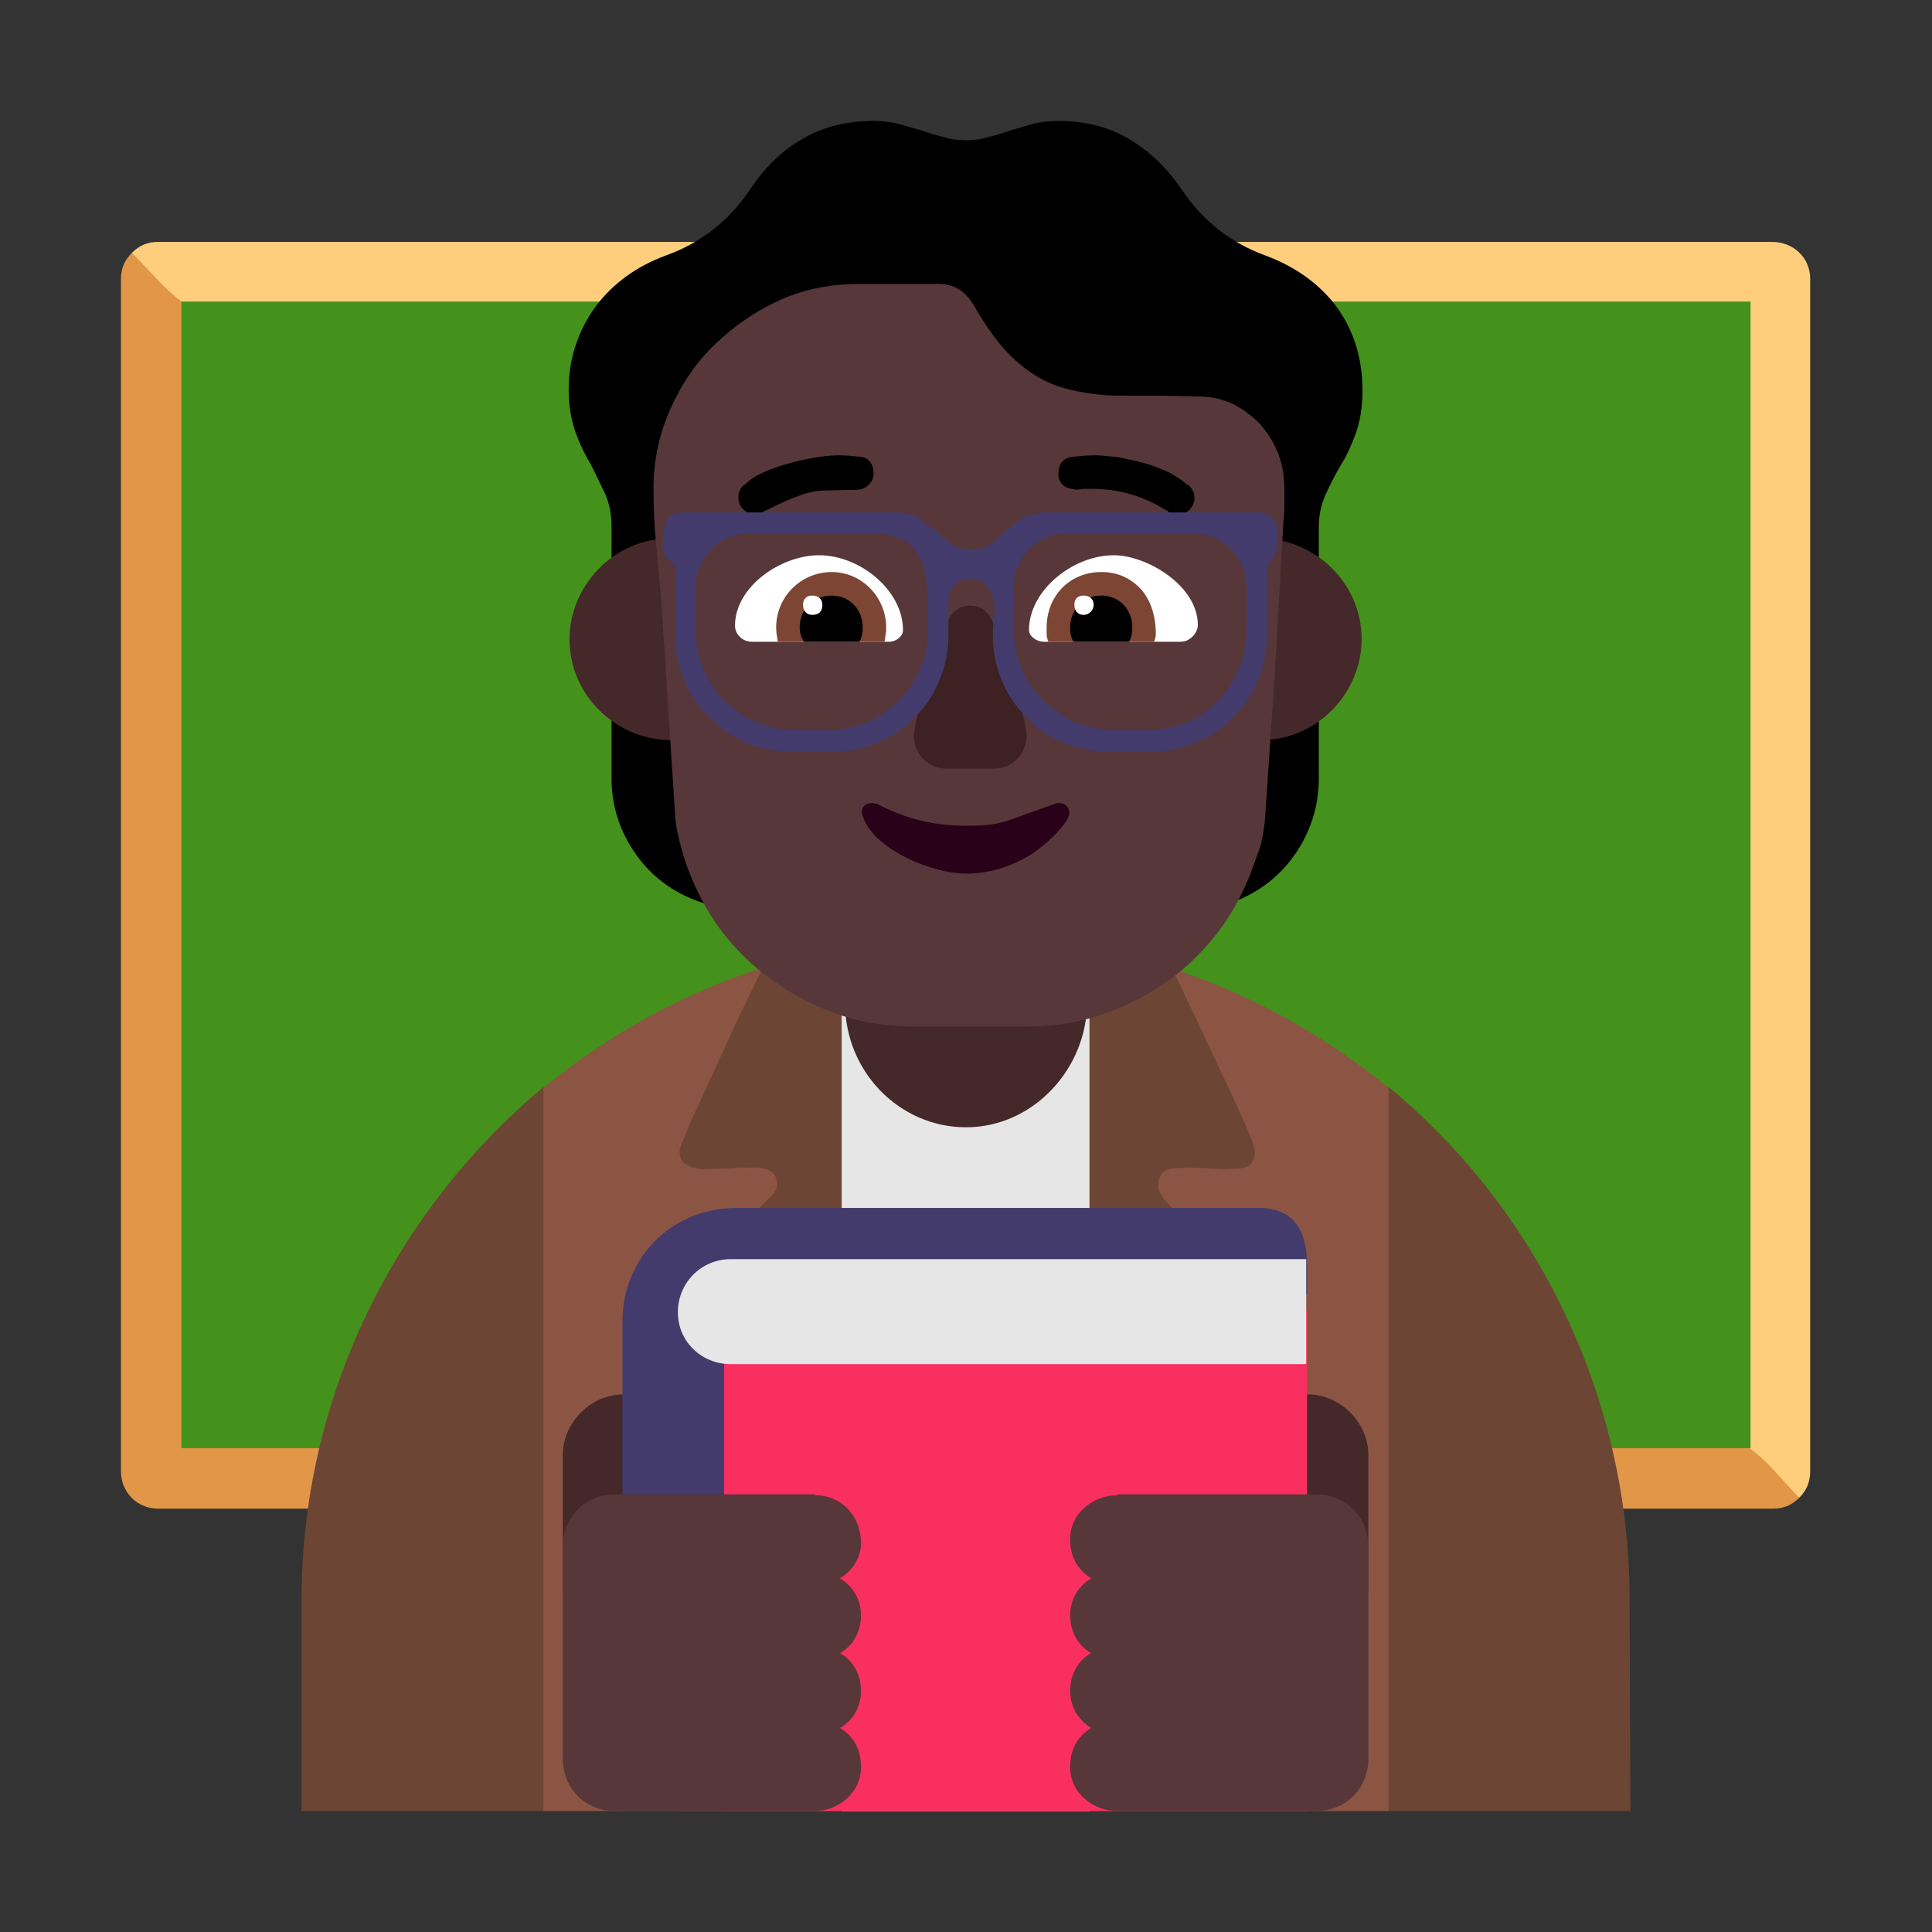 <svg version="1.1" xmlns="http://www.w3.org/2000/svg" viewBox="0 0 2300 2300"><rect x="0" y="0" width="2300" height="2300" fill="#333333" stroke="none"/><g transform="scale(1,-1) translate(-256, -1869)">
		<path d="M2398 86c9 9 13 19 13 32l0 1419c0 26-21 44-45 44l-1922 0c-12 0-22-4-31-13 4-17 59-202 59-202l539-863 1222-359c56-16 110-39 165-58 z" fill="#FFCE7C"/>
		<path d="M2367 73c12 0 22 4 31 13-17 17-37 43-58 58l-1868 1366c-20 15-40 39-59 58-9-9-13-19-13-31l0-1420c0-24 19-44 44-44l1923 0 z" fill="#E19747"/>
		<path d="M2340 145l0 1365-1868 0 0-1365 1868 0 z" fill="#44911B"/>
		<path d="M1909-287l108 431-108 430c-139 114-313 181-503 181-190 0-364-67-503-181l-108-430 108-431 1006 0 z" fill="#8C5543"/>
		<path d="M1550-287l0 1006 100 0 31-65 46-98 17-38c4-11 6-17 6-19 0-13-6-20-18-21l-19-1-41 2-19-1c-12-1-18-8-18-20 0-9 7-19 20-30l42-36c15-13 30-27 43-42 13-15 19-32 19-49 0-9-1-17-4-23l-205-565 z M1262-287l0 1006-97 0-31-64-45-98c-7-15-13-28-17-39-5-11-7-17-7-19 0-9 3-14 9-17 5-3 12-5 21-5l28 1c10 1 19 1 28 1 9 0 16-1 22-4 5-3 8-8 8-16 0-5-2-9-6-13l-98-96c-13-13-20-30-20-49 0-9 1-17 4-23l201-565 z" fill="#6D4534"/>
		<path d="M2197-287l-1 252c0 235-106 461-287 610l0-862 288 0 z M903-287l0 862c-180-151-288-372-288-611l0-251 288 0 z" fill="#6D4534"/>
		<path d="M1553-287l0 947-295 0 0-947 295 0 z" fill="#E6E6E6"/>
		<path d="M1406 527c81 0 144 71 144 148l0 184c0 82-65 148-144 148-80 0-144-66-144-148l0-184c0-82 65-148 144-148 z" fill="#452829"/>
		<path d="M1585 748l136 46c31 11 57 30 76 57 19 27 29 58 29 91l0 300c0 14 3 27 8 38 5 11 11 23 18 35 7 11 13 24 18 38 5 14 8 31 8 51 0 38-10 71-31 100-21 28-50 48-85 61-41 15-74 41-99 78-17 25-37 45-62 60-25 15-53 22-84 22-11 0-21-1-30-3l-27-8c-9-3-18-6-27-8-9-3-18-4-27-4-9 0-18 1-27 4-9 2-18 5-27 8l-28 8c-9 2-19 3-29 3-31 0-59-7-83-21-25-14-45-34-62-59-25-38-59-65-101-80-35-13-63-33-84-61-21-29-32-62-32-99 0-19 3-36 8-50 5-14 11-27 18-38l17-35c5-11 8-24 8-39l0-300c0-34 10-64 29-91 19-27 45-46 77-57l136-47 0 534c13 13 24 29 33 47 9 17 14 36 15 55 3-1 7-1 11-1 3-1 7-1 10-1 20 0 40 4 59 11 19 7 36 17 51 30 17-15 38-26 61-33 15-5 31-8 47-8 8 0 15 1 23 2 3-21 8-40 16-55 8-16 19-32 33-47l0-534 z" fill="#000000"/>
		<path d="M1757 988c68 0 120 57 120 120 0 68-57 120-120 120-68 0-120-57-120-120 0-68 57-120 120-120 z M1054 988c68 0 120 57 120 120 0 68-57 120-120 120-68 0-120-57-120-120 0-68 57-120 120-120 z" fill="#452829"/>
		<path d="M1479 647c29 0 58 4 85 13 27 9 53 21 76 37 23 15 43 34 61 56 18 22 32 47 43 74l12 33c3 11 5 23 6 34l12 178 10 178c1 6 1 12 1 19l0 18c0 14-2 28-7 41-5 13-12 25-21 35-9 10-20 18-33 25-13 6-26 9-41 9-32 1-60 1-85 1l-10 0c-21 0-40 3-58 7-21 5-40 14-58 29-18 14-36 36-54 67-5 9-11 17-18 22-7 5-16 8-27 8l-94 0c-33 0-65-6-94-19-29-13-55-31-78-53-23-22-40-48-53-77-13-29-20-61-20-94 0-25 1-47 3-65l6-66 17-263c1-11 4-23 7-34 3-12 7-23 11-33 11-27 25-52 43-74 18-22 39-41 62-56 23-16 48-28 75-37 27-9 56-13 85-13l136 0 z" fill="#573739"/>
		<path d="M1658 1256c5 0 10 2 14 6 4 4 6 9 6 14 0 7-3 12-8 16l-1 0c-5 5-13 10-22 15-9 4-19 8-30 11-11 3-21 5-32 7-11 1-19 2-26 2-9 0-18-1-28-2-10-2-15-9-15-20 0-6 2-10 5-13 3-3 6-4 11-5l6-1 7 1 12 0c32 0 61-9 88-26l2 1-1-2c5-3 9-4 12-4 z M1155 1256c2 0 5 1 8 3 27 13 50 25 72 26l41 1c11 0 20 9 20 19 0 11-5 18-14 20-10 1-19 2-28 2-27 0-93-14-111-35l-1 0c-5-4-7-9-7-16 0-10 10-20 20-20 z" fill="#000000"/>
		<path d="M1662 1105l-164 0c-7 0-17 6-17 14 0 47 52 89 101 89 39 0 100-36 100-83 0-10-10-20-20-20 z M1315 1105c7 0 16 6 16 14 0 47-51 89-100 89-45 0-100-37-100-84 0-10 9-19 20-19l164 0 z" fill="#FFFFFF"/>
		<path d="M1630 1105l-126 0c-1 3-2 6-2 9l0 8c0 37 27 66 65 66 18 0 33-6 46-19 16-17 19-40 19-55 0-3-1-6-2-9 z M1309 1105c1 7 2 10 2 17 0 35-28 66-65 66-36 0-66-29-66-66 0-7 1-10 2-17l127 0 z" fill="#7D4533"/>
		<path d="M1600 1105l-66 0c-3 5-4 10-4 17 0 22 16 38 37 38 21 0 37-16 37-38 0-7-1-12-4-17 z M1279 1105c3 5 4 10 4 17 0 22-16 38-37 38-21 0-38-16-38-38 0-6 2-12 5-17l66 0 z" fill="#000000"/>
		<path d="M1546 1137c7 0 12 6 12 12 0 7-5 11-12 11-7 0-11-4-11-11 0-7 4-12 11-12 z M1223 1137c8 0 12 4 12 12 0 7-5 11-12 11-7 0-11-4-11-11 0-7 4-12 11-12 z" fill="#FFFFFF"/>
		<path d="M1439 954c22 0 39 17 39 39 0 12-7 37-17 66-19 58-22 89-50 89-13 0-22-7-27-20-8-27-40-111-40-135 0-22 17-39 39-39l56 0 z" fill="#3D2123"/>
		<path d="M1406 829c24 0 47 6 69 18 22 11 54 42 54 54 0 7-5 12-12 12l-2 0c-66-22-63-27-109-27-39 0-71 8-106 26l-5 1c-9 0-13-4-13-12l2-6c15-39 83-66 122-66 z" fill="#290118"/>
		<path d="M1885-28l-143 0 0 165c0 38 31 72 71 72 38 0 72-33 72-72l0-165 z M1070-28l0 165c0 39-34 72-72 72-38 0-72-33-72-72l0-165 144 0 z" fill="#452829"/>
		<path d="M1627 974c19 0 36 4 53 11 17 7 31 17 44 30 12 12 22 26 29 43 7 17 11 34 11 53l0 80c0 3 1 5 2 7l5 7c2 3 4 6 5 11 1 4 2 10 2 18 0 7-2 13-7 18-5 5-11 7-18 7l-249 0c-13 0-24-2-31-7-7-5-14-10-19-15l-18-15c-6-5-14-7-24-7-10 0-18 2-24 7-7 5-13 10-18 15l-20 15c-7 5-17 7-30 7l-250 0c-13 0-20-4-22-13-2-9-3-19-3-28 0-8 3-13 8-16 5-3 7-7 7-12l0-79c0-19 4-36 11-53 7-17 17-31 30-43 12-13 26-23 43-30 17-7 34-11 53-11l51 0c19 0 36 4 53 11 17 7 31 17 44 30 12 12 22 26 29 43 7 17 11 34 11 53l0 44c0 7 3 13 8 18 5 5 12 7 19 7 9 0 15-3 19-8 4-5 7-12 8-19l1-11-1-11c-1-8-1-15-1-20 0-19 4-37 11-53 7-17 17-31 30-44 12-13 26-22 43-29 17-7 35-11 54-11l51 0 z M1622 1000l-40 0c-63 0-119 52-119 119l0 51c0 35 27 64 64 64l150 0c35 0 63-30 63-64l0-51c0-62-48-119-118-119 z M1242 1000l-39 0c-68 0-119 55-119 119l0 51c0 34 28 64 63 64l150 0c52 0 63-38 63-77l0-38 1 0c0-63-52-119-119-119 z" fill="#433B6B"/>
		<path d="M1812-287l0 588c0 32-25 59-58 59l-549 0c-74 0-136-59-136-136l0-511 743 0 z" fill="#F92F60"/>
		<path d="M1118-287l0 615 694 0 0 35c0 36-12 68-58 68l-621 0c-78 0-136-60-136-135l0-583 121 0 z" fill="#433B6B"/>
		<path d="M1811 245l0 125-685 0c-36 0-63-29-63-63 0-36 29-62 63-62l685 0 z" fill="#E6E6E6"/>
		<path d="M1823-287c36 0 62 28 62 62l0 253c0 34-26 62-62 62l-237 0 0-1c-28 0-56-21-56-52 0-21 8-36 25-47-15-9-25-25-25-44 0-19 9-36 25-45-16-9-25-26-25-45 0-19 10-35 25-44-17-11-25-26-25-47 0-31 28-52 56-52l237 0 z M1226-287c27 0 55 21 55 52 0 21-8 36-25 47 16 9 25 25 25 44 0 19-9 36-25 45 16 9 25 26 25 45 0 19-10 35-25 44 15 9 25 25 25 42 0 31-22 57-55 57l0 1-238 0c-36 0-62-28-62-62l0-253c0-34 26-62 62-62l238 0 z" fill="#573739"/>
	</g></svg>
